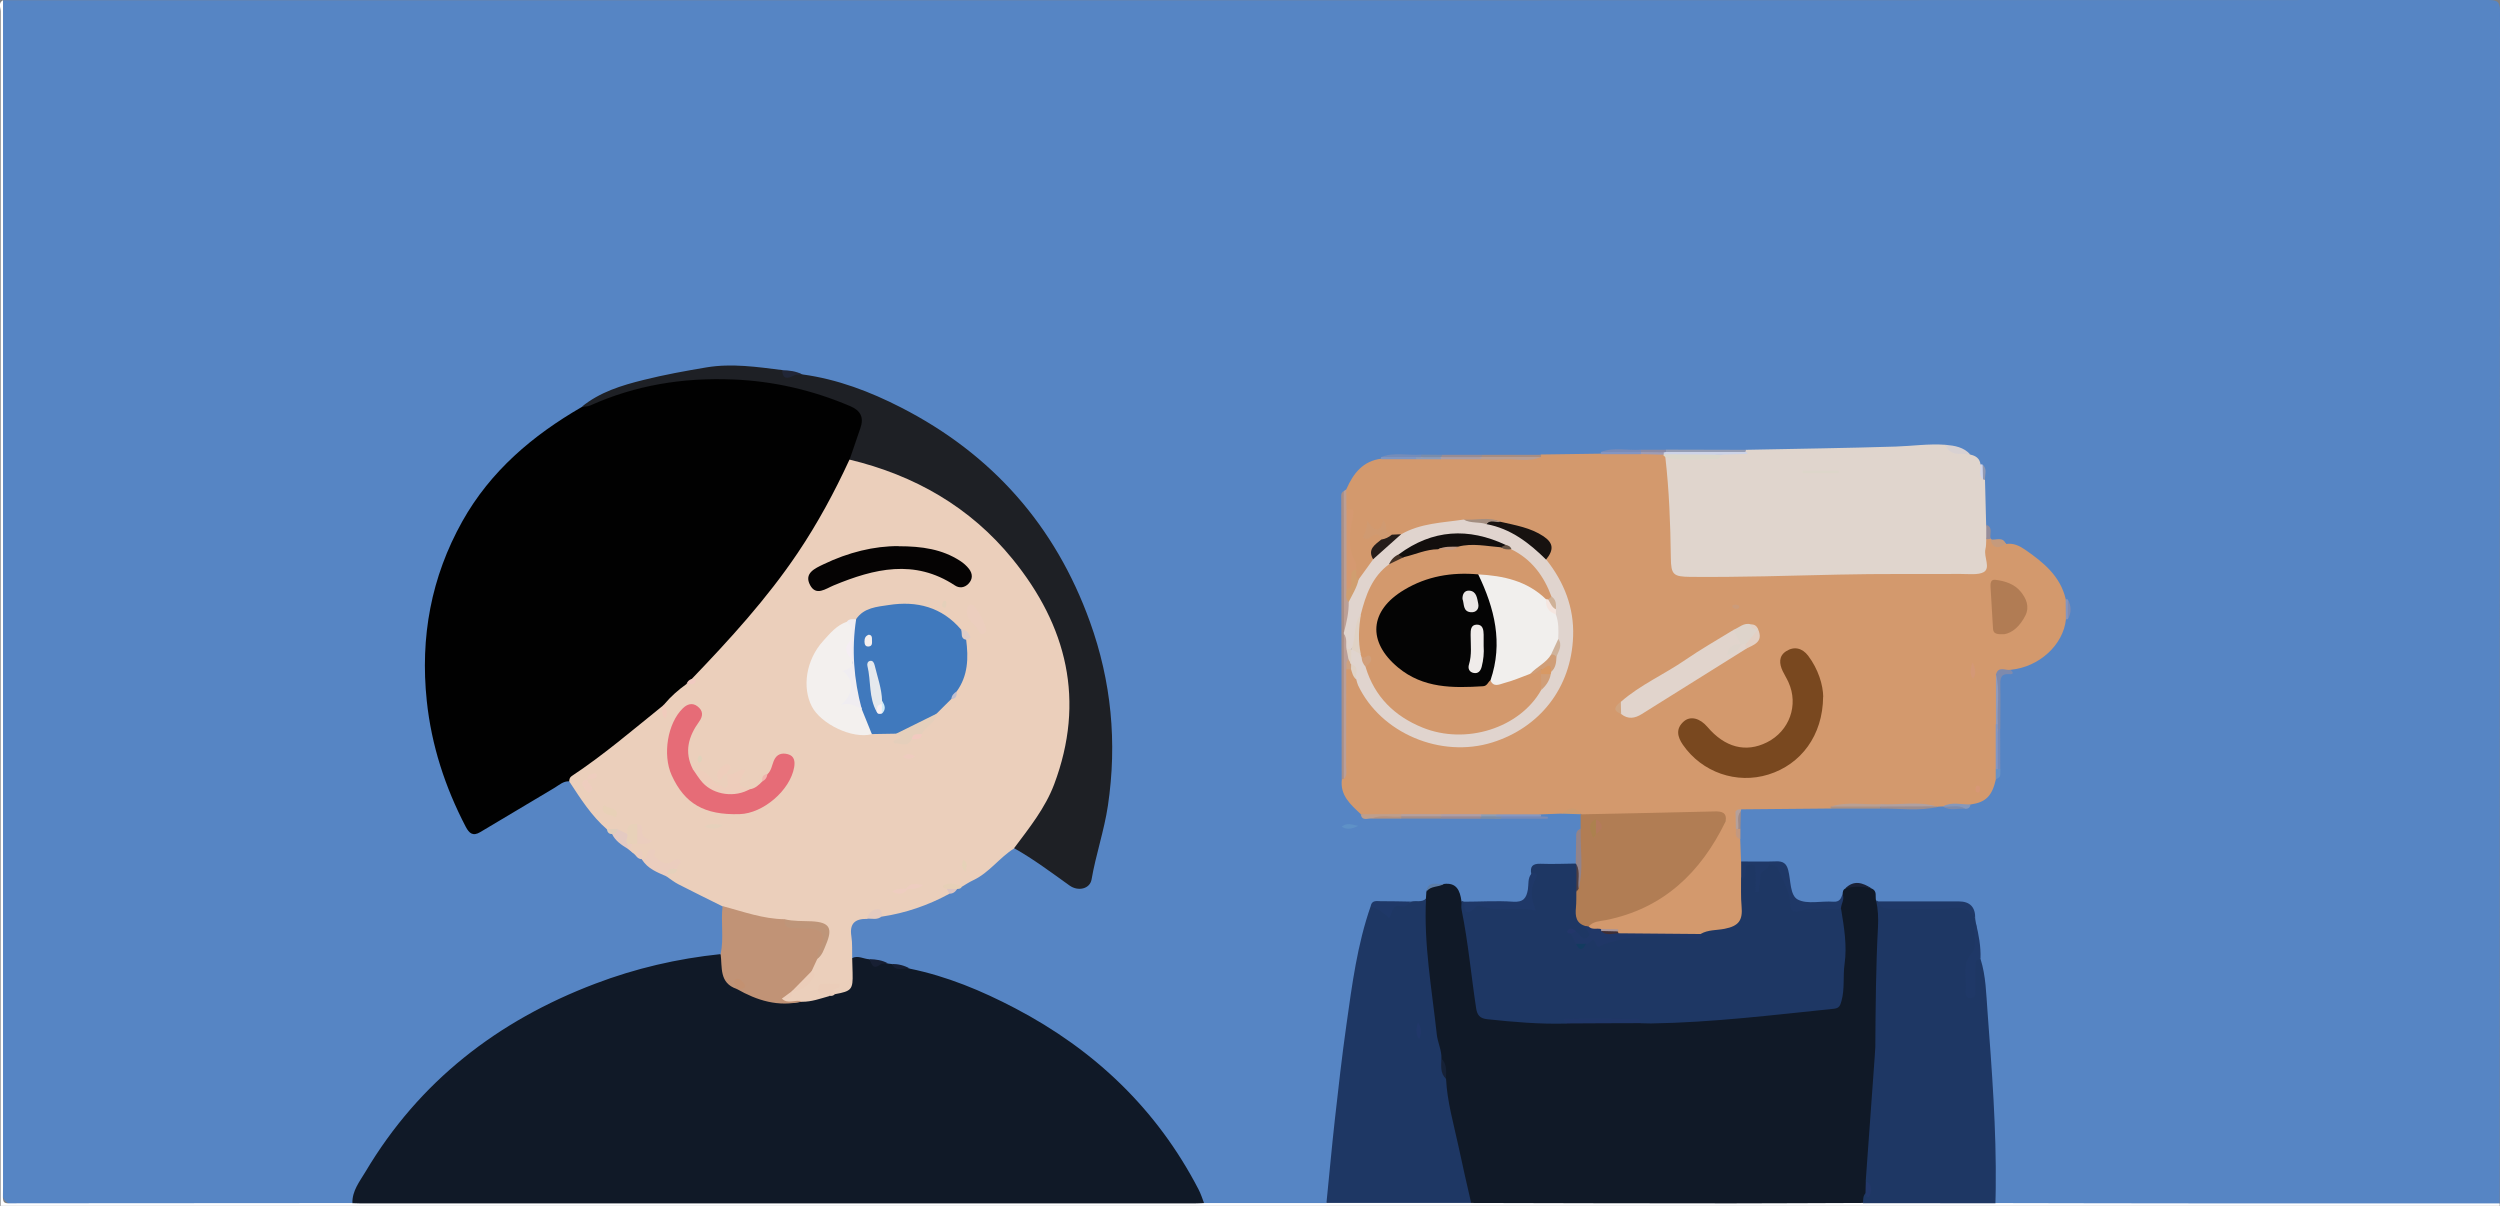 <svg width="595" height="287" viewBox="0 0 595 287" fill="none" xmlns="http://www.w3.org/2000/svg">
<rect x="0" y="0" width="595" height="287" fill="#808080" stroke="none"/>
<g clip-path="url(#clip0_5118_43108)">
<path d="M0.744 0.05C197.838 0.05 394.956 0.074 592.05 0C594.355 0 595 0.298 595 2.828C594.926 97.354 594.926 191.879 594.926 286.405C594.207 286.876 593.389 286.677 592.62 286.677C553.846 286.677 515.047 286.677 476.273 286.677C475.876 286.677 475.479 286.677 475.083 286.628C473.521 285.387 473.868 283.576 473.868 281.964C474.017 264.299 472.38 246.734 470.918 229.144C470.918 228.945 470.794 228.771 470.719 228.598C470.273 225.72 470.149 222.792 469.455 219.939C469.306 219.443 469.232 218.922 469.257 218.401C469.505 216.118 468.587 215.275 466.207 215.324C459.985 215.448 453.737 215.523 447.514 215.3C447.192 215.25 446.895 215.151 446.622 215.002C445.556 214.332 445.581 212.943 444.738 212.124C443.102 210.759 441.44 210.635 439.755 212.05C439.432 212.571 439.184 213.116 438.862 213.613C438.292 214.828 437.251 215.225 435.986 215.374C427.954 216.267 427.16 215.92 424.904 208.353C424.26 206.194 423.219 205.822 421.334 205.847C418.905 205.847 416.401 206.443 414.095 205.177C413.004 203.54 413.277 201.729 413.376 199.942C413.426 199.049 413.401 198.156 413.426 197.263C413.5 195.824 413.252 194.335 413.773 192.921C413.946 192.574 414.194 192.301 414.542 192.102C416.302 191.259 418.186 191.507 420.045 191.507C425.227 191.557 430.408 191.309 435.59 191.631C439.482 191.73 443.399 191.631 447.291 191.681C451.655 191.631 456.018 191.83 460.381 191.581C460.852 191.408 461.323 191.358 461.819 191.358C462.117 191.358 462.414 191.408 462.712 191.457C464.224 191.904 465.761 191.681 467.298 191.681C468.017 191.681 468.488 191.16 469.083 190.862C471.934 189.994 473.62 188.009 474.513 185.255C475.207 184.387 475.256 183.369 475.207 182.327C475.207 179.449 475.207 176.571 475.207 173.694C475.207 170.568 475.331 167.441 475.182 164.34C475.058 161.81 475.653 159.924 478.256 159.105C478.826 158.684 479.496 158.535 480.165 158.361C485.768 156.823 489.264 153.151 490.949 147.668C491.049 147.42 491.197 147.172 491.321 146.949C492.115 145.683 492.115 144.418 491.346 143.128C491.197 142.905 491.049 142.656 490.949 142.433C488.123 136.404 484.008 131.79 477.314 130.003C476.298 129.16 474.934 129.309 473.818 128.763C473.57 128.589 473.372 128.366 473.223 128.118C472.876 126.803 472.554 125.463 471.835 124.272C471.24 121.146 471.587 117.996 471.538 114.845C471.637 113.703 471.81 112.562 471.364 111.446C471.19 111.247 471.042 111.024 470.893 110.801C470.298 109.734 469.405 109.014 468.315 108.493C466.356 107.327 464.323 106.484 461.968 106.806C449.324 107.154 436.705 108.394 424.037 108.072C421.161 107.997 418.31 108.072 415.434 107.873C409.187 107.873 402.939 107.873 396.691 107.873C394.708 107.873 392.7 107.873 390.717 107.873C387.643 108.121 384.519 107.253 381.519 108.469C381.197 108.667 380.874 108.791 380.527 108.89C375.916 109.486 371.305 109.262 366.694 109.089C362.008 109.014 357.298 109.089 352.612 109.089C349.488 109.089 346.34 109.089 343.216 109.089C341.629 109.089 340.043 109.089 338.456 109.089C335.53 109.213 332.605 108.791 329.704 109.362C329.457 109.535 329.209 109.684 328.936 109.808C324.969 110.875 322.515 113.654 320.705 117.152C320.507 117.425 320.358 117.698 320.259 118.02C320.011 119.31 320.11 120.601 320.11 121.866C320.11 142.731 320.11 163.571 320.11 184.436C319.664 188.232 322.069 190.688 324.25 193.244C324.994 194.162 326.035 194.112 327.076 194.087C329.283 194.087 331.489 194.087 333.671 194.087C336.77 194.087 339.869 194.087 342.968 194.087C346.067 194.087 349.166 194.087 352.265 194.087C353.802 194.087 355.314 194.087 356.851 194.087C360.099 194.311 363.371 193.665 366.594 194.509C366.966 194.608 367.14 194.608 366.768 194.509C366.619 194.459 366.57 194.186 366.594 193.963C366.694 193.69 366.867 193.492 367.115 193.318C368.503 192.698 369.941 192.847 371.379 192.822C372.867 193.07 374.429 192.698 375.916 193.244C376.238 193.393 376.486 193.641 376.685 193.938C377.255 195.129 377.156 196.32 376.685 197.486C375.792 198.677 375.99 200.091 375.916 201.456C375.867 202.895 376.214 204.433 375.197 205.723C372.941 207.212 370.388 206.368 367.958 206.616C366.694 206.74 365.256 206.542 365.107 208.427C363.347 215.87 365.107 215.473 355.835 215.448C353.579 215.448 351.298 215.498 349.042 215.424C348.72 215.374 348.422 215.275 348.125 215.151C346.464 214.059 346.414 211.107 343.662 211.28C342.348 211.33 340.712 210.635 340.266 212.744C340.117 213.34 339.919 213.91 339.522 214.382C338.481 215.424 337.142 215.498 335.803 215.473C333.522 215.324 331.242 215.498 328.985 215.548C328.167 215.548 327.399 215.548 326.977 216.441C324.027 225.422 322.54 234.726 321.449 244.054C319.961 256.831 318.102 269.559 316.887 282.361C316.738 283.849 316.937 285.611 315.424 286.702C306.152 286.802 296.88 286.702 287.633 286.752C285.823 286.876 285.377 285.387 284.807 284.197C280.047 274.397 273.551 265.837 265.767 258.32C251.809 244.823 235.124 236.189 216.456 231.228C215.068 230.831 213.704 230.384 212.266 230.26C211.82 230.235 211.399 230.136 210.977 230.037C209.564 229.665 208.2 229.094 206.688 229.144C205.151 228.846 203.391 229.342 202.226 227.779C201.532 225.968 201.73 224.082 201.804 222.246C201.928 219.17 202.573 218.525 205.82 217.88C207.11 217.979 208.399 217.805 209.663 217.508C215.043 216.267 220.348 214.853 225.232 212.198C226.05 212.025 226.819 211.752 227.488 211.231C227.959 210.933 228.43 210.66 228.877 210.362C232.224 208.353 235.496 206.244 238.174 203.341C239.116 202.349 240.157 201.431 241.694 201.505C245.76 202.994 248.933 205.897 252.503 208.179C253.42 208.775 254.214 209.544 255.181 210.04C257.164 211.057 258.28 210.561 258.924 208.378C261.998 197.982 264.056 187.463 263.709 176.522C263.213 161.09 259.37 146.601 251.586 133.254C244.223 120.65 234.48 110.23 222.109 102.415C212.489 96.337 202.127 91.97 190.896 89.861C189.235 89.464 187.599 89.018 185.888 88.943C182.913 88.968 179.988 88.497 177.037 88.323C165.46 87.603 154.65 90.606 143.99 94.6C142.23 95.27 140.668 96.312 139.106 97.354C127.256 104.648 116.719 113.257 110.075 125.885C103.53 138.315 101.15 151.489 102.34 165.457C103.158 175.033 105.786 184.089 109.753 192.772C110.001 193.318 110.224 193.864 110.472 194.385C112.133 197.61 112.802 197.883 115.951 196.122C121.033 193.269 126.115 190.391 130.974 187.165C132.288 186.297 133.553 185.255 135.313 185.627C137.718 187.041 138.61 189.721 140.346 191.705C141.833 193.417 143.197 195.228 144.759 196.891C145.18 197.412 145.602 197.933 146.073 198.404C147.039 199.545 148.205 200.488 149.37 201.456C149.767 201.778 150.163 202.076 150.585 202.349C150.882 202.547 151.18 202.795 151.477 203.019C151.948 203.441 152.469 203.788 152.965 204.135C153.188 204.284 153.361 204.458 153.56 204.656C155.245 206.194 157.328 207.137 159.287 208.278C162.559 210.288 165.98 212 169.525 213.464C170.889 214.034 172.228 214.704 172.649 216.342C172.798 219.939 173.542 223.536 172.104 227.035C169.699 228.598 166.848 228.573 164.17 229.069C131.569 235.048 105.315 250.678 87.688 279.408C86.597 281.17 85.655 283.03 84.912 284.966C84.564 285.908 84.217 286.876 82.903 286.752C56.55 286.752 30.221 286.752 3.868 286.752C1.603 286.752 0.471 285.635 0.471 283.403C0.471 189.944 0.471 96.485 0.471 3.027C0.471 2.059 0.223 1.042 0.744 0.124V0.05Z" fill="#5685C4"/>
<path d="M474.884 286.33C491.296 286.355 507.683 286.405 524.096 286.405C547.697 286.405 571.324 286.405 594.925 286.405C594.801 286.578 595.223 287.025 594.628 287C593.835 286.975 593.041 287 592.248 287H0.148C0.148 192.251 0.148 97.502 0.173 2.729C0.173 1.861 -0.521 0.719 0.719 0.05C0.719 94.153 0.719 188.257 0.719 282.385C0.719 286.975 0.124 286.38 4.586 286.38C31.014 286.38 57.442 286.355 83.87 286.33C85.581 284.941 87.638 285.313 89.572 285.313C118.578 285.313 147.584 285.313 176.591 285.313C211.349 285.313 246.082 285.313 280.84 285.313C282.798 285.313 284.831 284.99 286.567 286.33C296.26 286.33 305.954 286.33 315.647 286.33C316.515 285.536 317.581 285.362 318.672 285.362C329.134 285.362 339.621 285.139 350.083 285.462C351.174 285.338 352.24 285.288 353.331 285.288C382.138 285.288 410.922 285.288 439.729 285.288C440.919 285.288 442.11 285.288 443.275 285.487C452.274 285.139 461.298 285.363 470.298 285.313C471.859 285.313 473.496 285.139 474.834 286.305L474.884 286.33Z" fill="white"/>
<path d="M286.592 286.33C285.898 286.355 285.204 286.405 284.509 286.405C218.216 286.405 151.924 286.405 85.655 286.405C85.06 286.405 84.465 286.38 83.87 286.355C83.796 283.403 85.606 281.194 86.994 278.862C99.787 257.352 118.43 242.938 141.635 234.13C151.279 230.458 161.22 228.151 171.459 227.084C172.327 227.977 172.501 229.143 172.575 230.285C172.724 232.294 173.641 233.758 175.451 234.626C175.724 234.75 175.971 234.899 176.219 235.048C180.88 237.107 185.591 238.844 190.846 237.653C192.929 237.207 194.962 236.636 197.044 236.264C197.664 236.239 198.21 235.966 198.78 235.792C201.16 235.495 201.928 234.031 201.879 231.798C201.854 230.508 201.606 229.069 202.796 228.027C204.234 227.308 205.548 228.25 206.911 228.3C208.176 229.491 209.862 228.871 211.3 229.317L212.242 229.441C213.481 230.508 215.117 230.037 216.506 230.533C225.381 232.344 233.637 235.792 241.595 239.961C260.536 249.884 275.361 264.001 285.253 283.08C285.798 284.122 286.146 285.238 286.567 286.33H286.592Z" fill="#101927"/>
<path d="M477.413 129.483C479.198 129.16 480.735 129.954 482.049 130.872C486.338 133.849 490.379 137.124 491.643 142.607C492.412 144.195 492.362 145.807 491.693 147.42C491.048 153.523 485.297 158.758 478.578 159.403C477.71 160.296 475.553 159.205 475.553 161.388C475.529 165.06 475.553 168.707 475.553 172.379C475.553 175.852 475.553 179.301 475.553 182.774C475.529 183.692 475.653 184.61 475.033 185.404C474.14 189.423 472.653 190.936 469.058 191.457C466.926 192.4 464.67 191.73 462.488 191.929L461.323 191.978C461.001 192.127 460.654 192.152 460.307 192.028C456.117 191.805 451.952 191.979 447.762 191.929C444.043 191.979 440.325 191.83 436.606 192.003C436.283 192.103 435.986 192.227 435.713 192.425C428.623 192.5 421.532 192.549 414.467 192.624C413.921 192.872 413.673 193.442 413.227 193.79C412.186 194.36 411.814 196.593 409.955 195.105C408.616 193.938 406.98 194.236 405.418 194.162C398.179 193.814 390.989 195.179 383.775 194.708C381.271 194.534 378.618 195.303 376.263 193.79C374.751 192.524 373.164 193.219 371.577 193.641L366.817 193.814C363.346 194.881 359.801 194.038 356.306 194.311C355.016 194.311 353.727 194.311 352.438 194.311C349.29 194.311 346.166 194.311 343.017 194.311C339.844 194.311 336.671 194.311 333.472 194.311C330.274 194.063 327.027 194.856 323.903 193.79C321.473 191.507 318.87 189.324 319.366 185.454C319.564 185.156 319.713 184.833 319.787 184.486C320.035 176.224 319.614 167.938 320.011 159.676C320.234 159.13 320.68 158.907 321.25 158.932C322.539 159.279 322.812 160.52 323.432 161.438C327.845 170.89 335.307 176.075 345.645 176.795C355.884 177.514 364.115 173.421 369.52 164.737C375.122 155.756 374.899 146.403 369.668 137.174C368.949 135.908 367.858 134.817 367.71 133.229C368.553 129.458 368.007 128.49 364.363 126.952C361.908 125.91 359.231 125.637 356.727 124.694C354.05 124.148 351.322 124.471 348.645 124.471C343.612 125.24 338.456 125.513 333.745 127.746C332.977 127.944 332.208 127.944 331.44 127.895C329.754 126.977 328.117 125.836 325.663 126.332C327.002 127.002 329.109 125.86 329.233 128.093C328.762 129.855 326.605 131.021 327.349 133.254C326.283 135.164 325.787 137.595 323.06 137.992C322.093 137.422 322.068 136.454 321.969 135.511C320.457 131.839 320.729 127.994 320.853 124.173C320.903 122.958 320.853 121.841 320.011 120.874C319.911 119.36 319.49 117.797 320.457 116.383C322.093 112.662 324.374 109.709 328.762 109.163C331.464 108.146 334.266 108.89 336.993 108.667C339.001 108.667 341.034 108.667 343.042 108.667C346.141 108.667 349.215 108.667 352.314 108.667C356.826 108.618 361.363 108.766 365.875 108.593C366.222 108.493 366.52 108.369 366.817 108.171L381.023 107.972C384.072 106.955 387.221 107.724 390.32 107.476C392.154 107.551 393.989 107.278 395.823 107.675C396.344 107.923 396.741 108.295 397.013 108.791C397.683 110.453 398.104 112.215 398.055 113.976C397.856 119.807 398.848 125.587 398.749 131.443C398.674 135.66 399.195 136.156 403.608 136.107C413.078 136.032 422.549 136.132 432.044 135.66C442.581 135.139 453.191 135.536 463.753 135.536C465.538 135.536 467.298 135.437 469.083 135.238C470.917 135.04 471.686 134.196 471.587 132.336C471.512 130.971 471.438 129.557 472.306 128.317C472.777 127.87 473.273 127.845 473.843 128.118L473.793 128.217C474.76 129.483 476.347 128.689 477.487 129.334L477.413 129.483Z" fill="#D3996D"/>
<path d="M135.461 185.95C134.073 185.9 133.131 186.793 132.04 187.463C126.14 191.011 120.215 194.484 114.314 198.032C112.554 199.099 111.661 198.33 110.843 196.767C105.935 187.339 102.687 177.415 101.571 166.797C99.984 151.638 102.588 137.372 110.05 124.049C116.744 112.116 126.76 103.631 138.436 96.882C145.006 93.583 151.873 91.176 159.162 90.159C169.203 88.77 179.243 88.918 189.135 91.4C193.647 92.516 198.16 93.583 202.374 95.692C205.622 97.304 206.49 99.19 205.473 102.688C204.853 104.871 204.159 107.03 203.118 109.064C196.027 125.315 186.16 139.704 174.087 152.655C171.186 155.756 168.459 159.006 165.385 161.909C164.889 162.405 164.369 162.877 163.897 163.348C162.112 164.787 160.278 166.201 158.741 167.938C158.468 168.236 158.171 168.533 157.848 168.806C151.204 174.463 144.411 179.971 137.246 184.957C136.676 185.354 136.205 185.85 135.486 185.975L135.461 185.95Z" fill="#010101"/>
<path d="M135.462 185.949C135.511 185.453 135.586 185.032 136.057 184.709C143.643 179.697 150.51 173.793 157.576 168.111C157.774 168.21 157.874 168.335 157.874 168.533C158.295 168.31 158.022 167.888 158.121 167.59C159.659 165.754 161.444 164.191 163.377 162.802C163.898 162.529 164.642 162.504 164.592 161.636C173.691 152.159 182.516 142.507 189.88 131.566C194.615 124.52 198.606 117.127 202.152 109.436C203.143 108.592 204.259 109.014 205.25 109.337C226.894 116.035 243.653 128.49 251.884 150.248C258.379 167.441 255.9 183.692 244.967 198.553C243.975 199.917 242.859 201.158 241.322 201.952C237.851 204.135 235.447 207.683 231.678 209.469C230.711 209.916 229.819 210.511 228.902 211.057C227.96 211.38 226.844 210.809 226.051 211.677C226.051 212.049 226.125 212.422 225.902 212.744C220.869 215.473 215.539 217.309 209.887 218.153C208.523 217.21 207.407 217.88 206.317 218.698C203.515 218.649 202.152 219.79 202.623 222.792C202.895 224.529 202.771 226.315 202.821 228.077C202.846 229.243 202.895 230.409 202.92 231.575C203.019 235.495 202.697 235.892 198.73 236.611L196.127 235.098C196.028 236.115 197.739 235.916 197.416 237.058C195.259 237.653 193.152 238.447 190.896 238.422C189.086 238.571 187.227 239.167 185.491 238.05C185.913 236.834 187.475 237.132 188.02 236.09C188.219 235.892 188.417 235.743 188.665 235.594C190.375 234.353 193.152 234.031 192.78 230.93C192.805 229.714 193.499 228.771 194.094 227.779C194.987 226.588 195.656 225.298 196.102 223.859C196.92 221.229 196.474 220.435 193.673 220.261C191.218 220.113 188.764 220.212 186.334 219.641C181.277 219.319 176.269 218.798 171.98 215.721C168.46 213.96 164.914 212.248 161.419 210.437C160.502 209.965 159.659 209.296 158.791 208.7C158.642 208.576 158.593 208.427 158.593 208.278C158.593 208.105 158.593 208.03 158.642 208.03C159.088 207.311 160.204 207.36 160.427 206.418C158.518 205.946 156.411 206.145 154.998 204.234C154.403 203.44 153.733 205.574 152.816 204.557C152.469 203.813 151.775 203.54 151.056 203.341L150.461 202.895C149.816 202.15 149.395 201.381 150.436 200.612C150.808 200.389 151.205 200.24 151.651 200.19C151.924 199.868 153.039 200.662 152.593 199.669C152.246 198.851 152.395 197.709 151.378 197.213C150.213 197.114 150.039 198.305 149.345 198.776C148.279 199.223 147.461 198.404 146.519 198.181C145.825 197.957 145.081 197.908 144.486 197.412C140.767 194.186 138.164 190.068 135.511 186.024L135.462 185.949Z" fill="#EBCFBB"/>
<path d="M443.374 286.305C432.888 286.33 422.401 286.405 411.889 286.405C391.287 286.405 370.71 286.355 350.108 286.305C348.274 284.395 348.174 281.84 347.604 279.458C346.067 273.032 344.728 266.582 343.439 260.106C343.216 259.039 343.216 257.948 343.241 256.856C343.638 254.971 343.018 253.259 342.249 251.572C339.968 240.432 338.307 229.243 338.407 217.83C338.407 216.416 338.63 215.076 339.373 213.861L339.473 212.223C340.142 210.015 342.249 211.057 343.588 210.387C346.687 209.966 347.48 211.975 347.827 214.456C349.092 217.036 349.761 219.741 349.984 222.643C350.406 228.35 351.472 233.957 352.488 239.588C352.91 241.945 355.067 241.796 356.752 241.945C362.157 242.417 367.562 242.789 373.016 242.764C378.767 242.764 384.519 242.764 390.271 242.764C398.378 242.764 406.484 242.193 414.517 241.325C421.087 240.606 427.706 240.382 434.226 239.291C436.929 238.819 437.424 237.306 437.672 235.023C438.317 228.895 437.945 222.817 437.499 216.714C437.4 215.3 438.614 214.233 438.54 212.819C438.59 212.322 438.59 211.777 439.135 211.504C441.242 210.139 443.35 210.536 445.457 211.479C446.845 212.05 446.25 213.34 446.498 214.332C447.812 215.746 448.134 217.483 448.011 219.294C447.118 232.518 447.787 245.766 446.548 258.99C445.878 266.16 445.63 273.379 445.035 280.574C444.837 281.616 444.887 282.658 444.713 283.7C444.416 284.643 444.168 285.635 443.374 286.33V286.305Z" fill="#101927"/>
<path d="M438.168 216.267C438.887 220.634 439.631 225.025 439.011 229.417C438.589 232.369 439.085 235.346 438.267 238.249C437.97 239.316 437.747 239.961 436.457 240.085C421.979 241.573 407.501 243.36 392.923 243.583C392.13 243.583 391.337 243.558 390.543 243.533C389.105 242.615 387.494 243.062 385.982 243.037C382.486 242.963 378.966 242.987 375.445 243.037C374.528 243.037 373.462 242.665 372.718 243.608C366.421 243.781 360.173 243.236 353.901 242.566C352.141 242.367 351.571 241.524 351.323 239.986C350.133 232.17 349.439 224.256 347.852 216.491C347.728 215.821 347.852 215.126 347.852 214.431C348.026 214.431 348.199 214.481 348.348 214.58C348.794 214.952 349.141 215.672 349.761 215.548C354.422 214.605 359.058 216.094 363.942 215.424C363.743 213.017 364.438 210.536 364.438 207.981C364.115 206.244 364.735 205.525 366.594 205.574C369.396 205.674 372.222 205.574 375.024 205.525C375.148 205.649 375.296 205.748 375.42 205.872C376.362 207.807 375.743 209.891 375.966 211.876C376.288 214.63 375.073 217.756 377.85 219.939C378.023 220.287 377.85 219.815 377.999 220.187C378.395 221.229 379.461 222.271 378.271 223.363C376.957 224.579 375.966 223.462 374.999 222.718C374.875 222.718 374.85 222.445 374.677 222.619C375.148 223.09 375.495 223.636 375.817 224.206C376.586 225.224 377.131 224.082 377.776 223.983C378.123 223.785 378.371 223.313 378.742 223.313C386.428 223.437 393.989 220.758 401.749 222.519C402.691 222.743 403.956 223.09 404.724 221.899C405.988 220.559 407.749 220.609 409.335 220.262C413.128 219.443 413.723 218.674 413.476 214.952C413.352 213.092 413.178 211.231 413.748 209.42C414.219 208.551 414.641 207.683 414.789 206.691C415.013 205.45 415.955 205.252 417.046 205.351C418.211 205.45 418.508 206.269 418.459 207.212C418.409 208.279 418.508 209.345 418.285 210.387C418.583 209.172 418.211 207.882 419.202 206.74C420.814 204.855 422.574 204.88 423.938 206.939C425.376 209.097 426.119 211.529 426.64 214.034C427.012 215.821 427.681 216.044 429.491 215.771C432.342 215.349 435.342 214.779 438.143 216.267H438.168Z" fill="#1E3764"/>
<path d="M472.728 128.341C472.678 129.135 472.728 129.929 472.53 130.698C472.108 132.584 473.819 135.164 472.133 136.156C470.893 136.876 468.563 136.603 466.728 136.603C457.035 136.652 447.316 136.528 437.623 136.752C425.847 137.025 414.096 137.397 402.32 137.297C398.229 137.248 397.708 136.801 397.659 132.708C397.56 124.719 397.262 116.73 396.345 108.766C399.32 108.121 402.32 108.667 405.319 108.493C406.559 108.419 407.873 108.692 408.988 107.923C410.997 107.129 413.104 107.873 415.137 107.451C415.211 107.253 415.36 107.129 415.533 107.054C427.409 106.806 439.284 106.657 451.159 106.285C455.101 106.161 459.043 105.566 463.01 105.863C464.695 107.377 467.075 107.129 468.935 108.196C470.224 108.468 471.166 109.089 471.364 110.503C472.182 111.396 471.736 112.537 472.034 113.53C472.158 113.753 472.282 114.001 472.43 114.224C472.53 117.797 472.604 121.345 472.703 124.917C473.273 126.059 473.248 127.2 472.703 128.366L472.728 128.341Z" fill="#E0D5CD"/>
<path d="M444.044 281.07C444.763 271.246 445.457 261.421 446.176 251.596C446.226 250.802 446.3 250.009 446.325 249.239C446.399 239.663 446.449 230.086 446.969 220.51C447.069 218.426 446.969 216.366 446.523 214.332C446.721 214.332 446.87 214.431 447.019 214.555C447.763 215.027 448.531 215.448 449.473 215.448C454.779 215.424 460.084 215.597 465.39 215.374C468.811 215.225 469.034 215.275 470.1 218.699L470.274 219.716C470.67 221.651 469.976 223.611 470.546 225.546C470.72 226.092 470.497 226.787 470.125 227.233C468.092 229.739 468.761 232.642 468.96 235.47C469.406 233.733 469.108 231.922 469.381 230.186C469.555 229.143 469.431 227.556 471.364 228.226C472.654 232.27 472.703 236.537 473.025 240.68C474.067 254.698 475.158 268.74 474.984 282.832C474.984 284.023 474.934 285.189 474.91 286.38C464.398 286.38 453.911 286.38 443.399 286.355C443.449 285.536 443.35 284.668 443.994 283.998C445.16 283.055 444.589 282.088 444.069 281.12L444.044 281.07Z" fill="#1E3764"/>
<path d="M241.347 201.878C244.942 197.064 248.735 192.375 250.892 186.669C258.354 166.796 253.966 148.983 240.951 133.006C230.885 120.65 217.646 113.108 202.201 109.387C203.069 106.881 203.912 104.35 204.78 101.869C205.672 99.339 204.78 97.701 202.4 96.684C193.45 92.863 184.178 90.705 174.41 90.308C162.584 89.836 151.279 91.648 140.47 96.51C139.875 96.783 139.131 96.734 138.462 96.808C142.751 93.31 147.932 91.722 153.139 90.432C158.097 89.191 163.154 88.273 168.187 87.43C174.187 86.438 180.186 87.331 186.161 88.075C187.574 89.415 189.458 88.522 191.02 89.117C199.325 90.258 207.036 93.186 214.448 96.982C236.116 108.072 251.165 125.116 259.396 147.966C264.503 162.107 265.916 176.72 263.685 191.73C262.792 197.71 260.809 203.391 259.792 209.321C259.396 211.553 256.619 212.223 254.561 210.759C250.248 207.683 246.008 204.483 241.372 201.878H241.347Z" fill="#1E2025"/>
<path d="M339.398 213.861C338.828 224.752 340.786 235.42 341.952 246.163C342.15 248.098 343.142 249.934 343.067 251.944C343.761 253.482 343.414 255.243 344.158 256.757C344.431 262.265 345.993 267.549 347.133 272.883C348.075 277.374 349.116 281.84 350.133 286.305C338.654 286.305 327.176 286.305 315.697 286.305C316.367 279.656 316.962 273.007 317.705 266.358C318.548 258.841 319.391 251.323 320.457 243.831C321.796 234.329 323.036 224.777 326.234 215.647C326.705 215.374 327.225 215.324 327.647 215.572C329.184 216.466 330.473 216.962 331.961 215.25C332.853 214.208 334.663 215.523 335.853 214.58C337.018 214.258 338.382 214.878 339.398 213.861V213.861Z" fill="#1E3764"/>
<path d="M377.477 220.435C375.073 219.815 374.874 218.053 375.073 215.994C375.197 214.754 375.147 213.464 375.172 212.223C375.345 211.752 375.544 211.256 375.618 210.759C375.717 207.311 375.618 203.862 375.668 200.414C375.668 199.347 375.469 198.23 376.188 197.263V193.814C386.824 193.591 397.46 193.393 408.095 193.12C409.88 193.07 411.045 193.417 410.698 195.526C411.021 196.692 410.401 197.61 409.905 198.578C404.005 210.164 394.683 217.26 381.965 219.889C380.7 220.137 379.51 220.534 378.271 220.832C377.949 220.807 377.701 220.683 377.477 220.435V220.435Z" fill="#B17D54"/>
<path d="M378.098 220.51C379.164 219.244 380.726 219.269 382.139 218.996C395.849 216.267 404.774 207.683 410.699 195.501C411.716 194.931 411.567 193.219 413.054 193.12C414.12 194.162 413.501 195.501 413.674 196.692C413.748 197.709 413.451 198.776 414.17 199.669C414.244 201.456 414.294 203.217 414.368 205.004C415.087 206.393 415.062 207.782 414.368 209.147C414.393 211.33 414.294 213.513 414.492 215.647C414.814 219.071 413.823 220.386 410.451 221.055C408.567 221.428 406.534 221.254 404.774 222.271C404.005 222.891 403.088 222.867 402.22 222.767C396.89 222.147 391.56 222.668 386.23 222.767C385.907 222.767 385.61 222.668 385.337 222.494C383.949 221.229 382.238 222.122 380.701 221.874C379.635 221.775 378.371 222.023 378.073 220.485L378.098 220.51Z" fill="#D3996D"/>
<path d="M171.955 215.647C176.814 216.937 181.599 218.723 186.731 218.773C188.094 220.584 190.127 220.038 191.912 220.113C196.424 220.336 197.54 222.098 195.482 226.117C195.11 226.811 194.937 227.605 194.491 228.275L193.177 231.103C192.433 233.485 190.474 234.701 188.491 235.867C188.094 237.008 187.078 237.281 186.086 237.653C187.499 239.142 189.334 237.753 190.871 238.348C185.243 239.713 180.186 238.125 175.352 235.371C175.575 235.098 175.897 234.875 176.021 234.527C175.674 234.701 175.748 235.222 175.352 235.371C171.112 233.957 171.93 230.21 171.509 227.059C172.327 223.288 171.509 219.443 171.98 215.647H171.955Z" fill="#C19376"/>
<path d="M414.393 209.171C414.393 207.782 414.393 206.393 414.393 205.028C417.145 205.028 419.922 205.103 422.673 205.003C424.31 204.929 425.177 205.45 425.599 207.112C426.243 209.544 425.971 213.116 427.904 214.109C430.185 215.275 433.483 214.382 436.334 214.605C437.821 214.704 438.168 213.861 438.515 212.819C439.11 214.059 438.143 215.126 438.143 216.292C434.871 216.714 431.499 215.572 428.227 216.887C428.028 216.962 426.095 217.607 426.07 215.126C426.07 212.273 424.26 209.395 423.045 206.591C422.797 205.996 421.062 205.624 421.062 205.723C420.988 207.137 419.029 206.988 419.004 208.427C419.004 209.717 418.732 211.007 418.558 212.298H417.814C417.814 210.834 417.864 209.42 417.814 208.005C417.789 207.087 418.186 205.797 416.649 205.748C415.31 205.673 415.484 206.815 415.459 207.683C415.434 208.452 415.236 209.047 414.368 209.196L414.393 209.171Z" fill="#1F3867"/>
<path d="M470.075 218.649C468.935 216.391 467.422 215.821 464.671 216.118C459.613 216.689 454.481 216.242 449.374 216.317C448.011 216.317 447.465 215.573 446.994 214.531C453.39 214.531 459.762 214.531 466.158 214.531C468.869 214.531 470.183 215.912 470.1 218.674L470.075 218.649Z" fill="#1F3867"/>
<path d="M319.838 185.379C319.664 185.404 319.49 185.429 319.317 185.478C319.292 163.224 319.243 140.994 319.218 118.74C319.218 118.095 319.044 117.326 319.788 116.879C320.73 122.015 320.705 127.175 320.68 132.36C320.68 138.265 320.606 144.17 320.73 150.05C320.804 150.447 320.804 150.819 320.73 151.216C320.011 161.71 320.036 172.23 320.085 182.749C320.085 183.618 320.284 184.536 319.838 185.354V185.379Z" fill="#A88E87"/>
<path d="M364.437 207.981C365.553 207.509 366.123 208.08 365.578 208.998C364.09 211.479 364.338 213.886 365.553 216.739C361.041 215.672 356.628 217.21 352.389 215.622C351.819 215.399 351.471 215.622 351.1 215.994C348.744 218.401 348.571 216.466 348.348 214.605C352.265 214.605 356.207 214.332 360.099 214.605C362.578 214.779 363.297 213.737 363.644 211.653C363.842 210.412 363.57 209.072 364.437 207.981Z" fill="#1F3868"/>
<path d="M471.364 228.176C469.926 228.399 470.174 229.541 470.149 230.483C470.149 232.27 470.149 234.056 470.149 235.817C470.149 236.611 470.149 237.505 469.034 237.554C467.918 237.604 467.72 236.76 467.819 235.941C468.191 232.84 466.728 229.565 469.406 226.663C470.273 225.72 470.025 223.512 469.901 221.899C469.852 221.056 469.901 220.386 470.249 219.666C470.943 222.445 471.463 225.273 471.364 228.151V228.176Z" fill="#1F3867"/>
<path d="M158.791 207.981V208.651C156.51 207.633 154.13 206.815 152.767 204.507C153.386 204.358 153.907 204.11 154.006 203.416C154.105 202.647 154.428 202.026 155.32 202.15C156.634 202.349 155.518 203.391 155.692 203.565C156.783 204.656 157.923 206.07 159.758 205.177C160.477 204.83 161.196 204.061 161.816 204.78C162.46 205.5 160.997 205.996 161.171 206.815C160.576 207.609 159.386 207.187 158.791 208.005V207.981Z" fill="#EBCDBE"/>
<path d="M319.887 150.397C319.887 139.233 319.837 128.044 319.812 116.879C320.011 116.755 320.209 116.606 320.408 116.482L320.457 121.246C321.052 121.891 321.027 122.685 321.002 123.479C320.779 128.887 321.399 134.271 321.275 139.679C321.275 140.92 321.25 142.136 321.697 143.326C321.523 145.807 322.416 148.536 319.887 150.397V150.397Z" fill="#BB9F96"/>
<path d="M335.853 214.58C335.034 215.052 334.787 216.193 333.2 215.672C331.564 215.151 331.34 217.16 330.646 218.575C329.357 217.086 327.795 216.367 326.233 215.622C326.506 214.233 327.597 214.456 328.539 214.481C330.969 214.481 333.423 214.531 335.853 214.58V214.58Z" fill="#1F3868"/>
<path d="M376.213 197.238C376.089 202.002 376.908 206.79 375.718 211.528C374.899 209.643 375.817 207.633 375.197 205.723L375.023 205.525C375.048 203.565 375.073 201.605 375.123 199.669C375.147 198.727 374.924 197.635 376.213 197.238Z" fill="#938389"/>
<path d="M475.033 160.52C475.653 158.386 477.339 159.676 478.529 159.403C479.223 160.073 479.322 160.544 478.132 160.445C476.322 160.296 476.05 161.314 476.074 162.827C476.149 166.375 476.074 169.947 476.074 173.495C475.727 173.718 475.479 173.644 475.256 173.297C475.182 172.801 475.207 172.28 475.207 171.783C475.108 168.012 475.43 164.241 475.033 160.495V160.52Z" fill="#7E8AAD"/>
<path d="M415.557 107.054C415.508 107.228 415.458 107.377 415.409 107.55C409.211 108.071 403.038 109.163 396.79 107.972C396.418 107.749 396.294 107.426 396.468 107.005L415.557 107.054V107.054Z" fill="#969EB5"/>
<path d="M146.915 197.288L149.295 198.478C150.089 199.198 149.742 200.116 149.766 200.959C149.692 201.332 149.618 201.704 149.32 201.952C147.857 201.059 146.444 200.116 145.676 198.503C145.874 197.858 146.593 197.759 146.94 197.288H146.915Z" fill="#E4CAC2"/>
<path d="M366.793 108.27C366.793 108.444 366.743 108.593 366.743 108.766C362.207 109.411 357.645 108.915 353.083 109.039C352.662 108.94 352.488 108.667 352.513 108.245H366.793V108.27Z" fill="#A78D82"/>
<path d="M460.729 191.904C460.927 191.904 461.101 191.954 461.274 192.003C456.737 193.145 452.126 192.351 447.564 192.45C447.564 192.028 447.763 191.78 448.159 191.681C452.349 191.755 456.539 191.383 460.729 191.904V191.904Z" fill="#9C8D8F"/>
<path d="M468.959 108.196C466.852 107.724 464.15 108.841 463.034 105.864C465.241 106.062 467.373 106.409 468.959 108.196Z" fill="#D8D1D2"/>
<path d="M447.564 191.954C447.564 192.127 447.564 192.276 447.564 192.45C443.597 192.45 439.631 192.45 435.664 192.45C435.664 192.276 435.714 192.127 435.714 191.954C439.482 191.309 443.3 191.78 447.093 191.681L447.564 191.954Z" fill="#AA9184"/>
<path d="M366.743 194.31L368.38 194.385V194.856H357.223C357.05 194.459 357.174 194.186 357.595 194.037C360.645 194.137 363.719 193.641 366.743 194.286V194.31Z" fill="#788BB7"/>
<path d="M323.854 193.79L333.497 193.74L333.646 194.187C333.448 194.459 333.2 194.608 332.853 194.584C330.696 194.708 328.514 194.335 326.382 194.807C325.415 194.757 324.151 195.452 323.854 193.79V193.79Z" fill="#BF9E8B"/>
<path d="M206.316 218.624C206.738 217.384 207.482 216.416 208.87 216.391C209.936 216.391 209.837 217.334 209.886 218.078C208.82 219.021 207.531 218.599 206.316 218.624Z" fill="#E4CBC0"/>
<path d="M366.744 194.31H357.273C356.951 194.683 356.554 194.583 356.158 194.509C356.009 194.36 355.934 194.211 355.984 194.062C356.034 193.913 356.058 193.814 356.108 193.814C359.678 193.814 363.248 193.814 366.793 193.814C366.793 193.988 366.768 194.137 366.744 194.31V194.31Z" fill="#8698C2"/>
<path d="M390.493 108.096C387.32 108.096 384.147 108.096 380.998 108.096C380.998 107.923 380.998 107.774 381.023 107.6C383.775 106.955 386.551 107.476 389.328 107.303C389.65 107.303 389.973 107.303 390.295 107.352C390.642 107.526 390.716 107.774 390.518 108.121L390.493 108.096Z" fill="#8495C2"/>
<path d="M477.413 129.482C475.776 130.45 474.314 130.822 473.719 128.366C474.958 128.688 476.644 127.547 477.413 129.482Z" fill="#C59A7C"/>
<path d="M475.504 173.52C475.678 173.52 475.876 173.52 476.05 173.52C476.05 176.695 476.05 179.871 476.075 183.047C475.678 183.245 475.405 183.146 475.232 182.724C475.306 179.648 474.835 176.571 475.48 173.52H475.504Z" fill="#768BB9"/>
<path d="M352.513 108.245C352.513 108.419 352.513 108.593 352.513 108.742L352.091 109.014C349.215 109.064 346.364 109.089 343.489 109.014C343.117 108.89 342.968 108.618 343.067 108.245H352.537H352.513Z" fill="#998C92"/>
<path d="M352.464 194.856H342.968C342.919 194.459 343.092 194.211 343.439 194.062C346.29 193.988 349.166 193.988 352.017 194.062C352.389 194.211 352.513 194.459 352.439 194.856H352.464Z" fill="#9A8B94"/>
<path d="M342.993 194.335C342.993 194.509 342.993 194.683 342.993 194.831C339.82 194.831 336.646 194.831 333.473 194.831C333.275 194.707 333.225 194.608 333.275 194.509C333.349 194.41 333.399 194.36 333.473 194.36C336.473 193.74 339.497 194.186 342.522 194.087L342.993 194.36V194.335Z" fill="#A28E8B"/>
<path d="M390.519 107.575C387.345 107.575 384.172 107.575 381.023 107.575C384.147 106.36 387.37 107.253 390.568 107.029C390.692 107.154 390.742 107.278 390.692 107.402C390.643 107.526 390.593 107.575 390.543 107.575H390.519Z" fill="#7A8BB7"/>
<path d="M328.737 108.766C331.836 107.551 335.084 108.444 338.257 108.196C338.456 108.543 338.356 108.816 338.009 109.014C337.514 109.089 336.993 109.064 336.472 109.064C333.894 108.89 331.291 109.411 328.737 108.766V108.766Z" fill="#758CB8"/>
<path d="M190.995 89.117C190.301 89.191 189.532 89.067 188.962 89.365C187.375 90.184 186.284 90.308 186.136 88.1C187.822 88.149 189.458 88.323 190.995 89.142V89.117Z" fill="#212637"/>
<path d="M225.356 211.553C224.588 211.355 223.844 210.933 225.059 210.487C226.298 210.04 227.686 210.412 228.926 210.983C228.728 211.529 228.257 211.553 227.786 211.578C226.968 212.05 226.149 212.124 225.356 211.529V211.553Z" fill="#E7D0B7"/>
<path d="M328.737 108.766H337.042C337.265 108.89 337.315 109.014 337.241 109.114C337.166 109.213 337.092 109.287 337.018 109.287C334.241 109.287 331.464 109.287 328.688 109.287V108.791L328.737 108.766Z" fill="#7F96C2"/>
<path d="M371.528 193.641C373.115 192.623 374.726 191.408 376.214 193.789C374.652 193.74 373.09 193.69 371.528 193.641Z" fill="#CC9B70"/>
<path d="M462.414 191.929C464.521 190.763 466.777 191.507 468.984 191.457C468.885 192.177 468.463 192.524 467.744 192.499C466.034 191.755 464.149 192.673 462.414 191.978V191.929V191.929Z" fill="#8698BB"/>
<path d="M211.324 229.292C210.754 229.342 209.986 229.193 209.614 229.491C207.804 230.93 207.432 229.54 206.961 228.275C208.498 228.325 209.986 228.523 211.349 229.292H211.324Z" fill="#171F33"/>
<path d="M445.457 211.454C443.349 210.958 441.242 210.834 439.135 211.479C441.242 209.345 443.349 210.09 445.457 211.454Z" fill="#1A2136"/>
<path d="M472.728 128.341C472.728 127.2 472.728 126.034 472.728 124.893C474.488 125.562 473.422 127.15 473.794 128.267C473.447 128.267 473.099 128.316 472.728 128.341Z" fill="#958D9A"/>
<path d="M333.473 194.335C333.473 194.509 333.473 194.658 333.473 194.832C331.118 194.832 328.762 194.832 326.407 194.832C328.713 193.79 331.142 194.559 333.498 194.335H333.473Z" fill="#B49280"/>
<path d="M323.258 196.568C321.448 197.412 320.531 197.461 319.316 196.742C320.506 195.824 321.448 196.122 323.258 196.568Z" fill="#5E91C7"/>
<path d="M216.531 230.508C215.093 230.21 213.233 231.501 212.267 229.417C213.779 229.417 215.217 229.764 216.531 230.508Z" fill="#171F33"/>
<path d="M390.519 107.575C390.519 107.402 390.519 107.203 390.543 107.03C392.502 107.03 394.485 107.03 396.444 107.03C396.444 107.203 396.444 107.377 396.444 107.551C396.196 107.799 395.898 107.923 395.526 107.898C393.865 107.749 392.18 108.196 390.543 107.6H390.519V107.575Z" fill="#8C8BA4"/>
<path d="M343.612 210.387C342.348 211.231 340.489 210.759 339.497 212.223C339.894 209.42 342.051 210.586 343.612 210.387Z" fill="#5D7EA8"/>
<path d="M151.031 203.267C151.552 203.068 151.75 202.126 152.37 202.423C153.238 202.845 152.742 203.763 152.791 204.483C151.924 204.483 151.453 203.887 151.031 203.267Z" fill="#EBCDBE"/>
<path d="M413.128 197.263C413.128 195.898 413.079 194.509 413.054 193.144C413.376 192.648 413.847 192.574 414.392 192.648C414.392 192.797 414.343 192.971 414.293 193.12C413.599 194.41 414.219 195.849 413.897 197.188C413.673 197.486 413.426 197.511 413.128 197.288V197.263Z" fill="#B5A09B"/>
<path d="M462.439 191.978C464.224 192.152 466.084 191.408 467.77 192.499C465.985 192.301 464.125 193.095 462.439 191.978Z" fill="#7E8BAB"/>
<path d="M413.129 197.263C413.327 197.263 413.5 197.263 413.699 197.263C413.897 196.99 414.071 196.99 414.219 197.312V199.669C412.732 199.347 413.203 198.181 413.153 197.238L413.129 197.263Z" fill="#C3987F"/>
<path d="M146.916 197.288C146.866 198.082 146.395 198.454 145.651 198.503C144.858 198.503 144.536 198.032 144.437 197.312C145.255 197.312 146.098 197.312 146.916 197.288V197.288Z" fill="#E0CEBC"/>
<path d="M352.463 194.856C352.463 194.683 352.463 194.509 352.463 194.335L352.86 194.087C353.926 194.137 355.041 193.765 356.058 194.335H357.248C357.248 194.534 357.248 194.732 357.223 194.906C355.636 194.906 354.05 194.906 352.463 194.881V194.856Z" fill="#7C8DA6"/>
<path d="M338.258 108.766C338.258 108.568 338.258 108.394 338.258 108.196C339.844 108.196 341.456 108.22 343.043 108.245C343.043 108.419 343.043 108.593 343.043 108.766L342.621 109.039C341.158 108.965 339.671 109.386 338.258 108.791V108.766Z" fill="#7B8CA9"/>
<path d="M475.504 183.022C475.702 183.022 475.901 183.022 476.099 183.022C476 183.94 476.471 185.131 474.983 185.404V183.047C475.182 182.724 475.33 182.724 475.504 183.047V183.022Z" fill="#6992C4"/>
<path d="M491.669 147.42C491.669 145.807 491.644 144.22 491.619 142.607C491.793 142.607 491.966 142.657 492.14 142.657C492.586 144.22 492.586 145.807 492.14 147.37C491.991 147.37 491.817 147.37 491.669 147.395V147.42Z" fill="#8595C0"/>
<path d="M492.14 147.395C492.14 145.832 492.14 144.244 492.14 142.681C493.007 144.244 493.032 145.832 492.14 147.395Z" fill="#808BB2"/>
<path d="M414.219 197.312C414.046 197.312 413.872 197.288 413.699 197.263C413.922 195.873 413.178 194.36 414.318 193.095C414.294 194.509 414.244 195.898 414.219 197.312Z" fill="#A08B88"/>
<path d="M471.959 114.1C470.843 113.033 471.488 111.694 471.389 110.478L471.86 110.577C472.479 111.743 472.331 112.909 471.959 114.1Z" fill="#CDD3EA"/>
<path d="M471.959 114.1C471.934 112.934 471.884 111.743 471.859 110.577C473.049 111.619 472.355 112.984 472.43 114.2C472.281 114.15 472.107 114.125 471.959 114.1Z" fill="#9299B2"/>
<path d="M225.356 211.553C226.175 211.553 226.968 211.578 227.786 211.603C227.34 212.298 226.77 212.744 225.902 212.694L225.356 211.553Z" fill="#DDC5C1"/>
<path d="M149.32 201.977V200.86C149.692 200.513 150.089 200.538 150.486 200.86C150.064 201.505 150.262 202.175 150.436 202.82C150.064 202.547 149.692 202.25 149.32 201.952V201.977Z" fill="#EBCDBE"/>
<path d="M197.416 237.008C196.97 236.512 196.375 236.512 195.805 236.487C194.962 236.487 194.541 236.165 194.739 235.222C194.863 234.577 195.012 234.13 195.805 234.13C197.218 234.155 198.606 234.13 199.772 234.13C200.441 235.817 197.292 234.726 198.755 236.562C198.408 236.983 197.937 237.083 197.441 237.008H197.416Z" fill="#EBCDB9"/>
<path d="M319.887 150.397C320.506 148.065 321.027 145.708 321.002 143.252C320.903 141.069 321.795 139.307 323.382 137.868L326.828 133.105C327.82 129.731 330.869 128.664 333.497 127.15C338.108 124.496 343.315 124.421 348.372 123.652C350.108 124.223 351.942 123.702 353.678 124.198C359.677 125.215 364.784 127.671 367.982 133.154C372.246 138.488 374.651 144.616 374.403 151.414C373.982 163.819 366.346 173.197 355.19 176.695C342.918 180.541 328.613 174.512 323.209 163.075C323.01 162.628 322.911 162.132 322.787 161.686C322.143 160.644 322.589 159.18 321.424 158.361C321.25 158.113 321.126 157.865 321.027 157.592C320.779 156.55 320.729 155.533 321.498 154.64C322.713 153.598 323.357 154.739 324.126 155.334C324.324 155.558 324.473 155.806 324.597 156.079C324.919 157.021 325.39 157.914 325.787 158.832C329.134 167.268 335.257 172.478 344.207 173.669C353.281 174.884 360.669 171.535 366.073 164.042C366.991 162.876 367.908 161.735 368.404 160.296C368.478 160.048 368.577 159.8 368.701 159.552C369.296 158.485 369.544 157.319 369.792 156.153C370.164 154.714 370.784 153.3 370.238 151.762C370.015 150.025 369.941 148.239 369.569 146.527C369.519 146.105 369.495 145.658 369.495 145.237C369.569 144.12 369.371 143.078 368.677 142.16C366.569 137.67 363.892 133.675 359.355 131.269C358.809 130.822 358.239 130.4 357.545 130.252C349.215 126.604 341.257 127.225 333.646 132.261C332.58 133.005 331.687 133.923 330.82 134.866C327.225 137.992 325.936 142.384 324.25 146.576C323.308 147.792 323.729 149.231 323.556 150.596C323.357 152.134 322.564 153.349 321.597 154.491C321.2 154.838 320.779 154.863 320.308 154.615C319.738 153.424 320.457 152.084 319.837 150.893C319.837 150.72 319.862 150.546 319.837 150.397H319.887Z" fill="#E0D4CE"/>
<path d="M433.904 165.829C433.829 175.058 428.623 181.93 420.888 184.337C413.302 186.694 405.071 183.816 400.534 177.266C399.22 175.356 398.774 173.445 400.732 171.709C402.319 170.319 404.575 170.915 406.36 172.999C410.525 177.911 415.508 179.201 420.541 176.671C425.896 173.991 428.127 167.789 425.648 162.355C425.251 161.462 424.706 160.619 424.284 159.726C423.442 157.964 423.293 156.153 425.103 154.987C427.036 153.746 428.945 154.243 430.334 156.054C432.788 159.304 433.879 163.05 433.928 165.804L433.904 165.829Z" fill="#79481F"/>
<path d="M415.483 154.466C407.228 159.626 398.997 164.787 390.741 169.947C389.13 170.965 387.469 171.262 385.857 169.947C384.965 168.98 385.188 168.012 385.783 167.02C390.394 162.976 396.071 160.52 401.079 157.071C404.798 154.516 408.715 152.283 412.558 149.926C413.872 150.645 414.814 151.563 414.417 153.25C414.095 153.746 413.475 153.796 413.078 154.193C413.525 153.871 414.12 153.722 414.467 153.225C414.888 153.002 415.285 153.052 415.657 153.325C415.88 153.746 415.855 154.143 415.508 154.516L415.483 154.466Z" fill="#E1D4CC"/>
<path d="M476.893 150.943C475.281 150.993 474.414 150.869 474.339 149.653C474.141 146.328 473.918 142.979 473.744 139.655C473.695 138.836 473.794 137.843 474.885 137.992C477.166 138.265 479.422 138.985 480.909 140.796C482.223 142.384 483.116 144.368 482.025 146.527C480.81 148.909 479.05 150.645 476.893 150.968V150.943Z" fill="#B17C54"/>
<path d="M367.958 133.179C363.942 129.209 359.554 125.81 353.777 124.744C354.695 123.181 355.984 123.999 357.174 124.198C360.694 125.017 364.289 125.587 367.363 127.646C369.718 129.234 369.867 130.847 367.958 133.179V133.179Z" fill="#171210"/>
<path d="M320.457 140.25C320.457 133.923 320.457 127.572 320.457 121.246C321.35 121.444 322.589 120.526 322.019 122.982C321.226 126.431 320.655 130.276 322.589 133.775C322.837 134.246 322.738 134.916 322.787 135.511C322.044 136.33 322.366 137.322 322.292 138.265C322.192 139.233 322.44 140.87 320.457 140.25V140.25Z" fill="#D59970"/>
<path d="M319.862 150.918C320.73 152.01 320.234 153.325 320.482 154.516C321.027 155.21 321.399 155.955 321.201 156.897C320.879 157.691 321.151 158.659 320.408 159.304C320.408 166.97 320.407 174.661 320.383 182.327C320.383 183.369 320.73 184.511 319.813 185.404C319.813 173.917 319.812 162.43 319.837 150.943L319.862 150.918Z" fill="#BA9F99"/>
<path d="M414.294 153.325L412.559 149.901C413.897 149.405 415.013 148.115 416.674 148.586C417.145 149.157 417.914 149.281 418.434 149.752C418.186 151.861 417.17 153.077 415.484 153.3H414.294V153.325Z" fill="#DED4CB"/>
<path d="M328.738 128.416C328.44 126.977 327.548 126.952 326.556 127.622C325.862 128.093 325.291 128.589 324.3 127.92C324.92 126.753 325.465 125.538 325.316 123.826C326.853 126.084 328.217 127.374 329.233 123.826C330.473 124.893 329.159 127.051 331.266 127.25C330.87 128.614 330.027 129.036 328.738 128.416Z" fill="#D09A71"/>
<path d="M409.534 108.196C409.435 108.692 409.211 109.263 408.666 109.263C404.551 109.188 400.41 109.957 396.345 108.791C396.146 108.617 395.973 108.419 395.774 108.245L396.245 107.948C400.683 108.047 405.121 107.526 409.534 108.221V108.196Z" fill="#DBD7CC"/>
<path d="M328.737 128.416C329.704 128.267 330.522 127.87 331.266 127.25C332.01 127.225 332.729 127.175 333.472 127.15C331.241 129.135 329.01 131.12 326.803 133.105C325.39 130.698 327.274 129.631 328.737 128.416Z" fill="#261D1A"/>
<path d="M320.457 140.25C322.019 139.927 321.499 138.687 321.598 137.719C321.672 136.801 321.4 135.71 322.788 135.511C322.862 136.33 322.565 137.248 323.358 137.893C322.937 139.853 321.846 141.515 320.978 143.277C320.036 142.408 320.507 141.292 320.457 140.275V140.25Z" fill="#D09E6F"/>
<path d="M352.512 108.766C357.248 108.766 362.008 108.766 366.743 108.766C363.718 110.056 360.57 109.089 357.496 109.337C355.835 109.461 354.149 109.337 352.488 109.312C352.289 109.188 352.24 109.089 352.289 108.965C352.364 108.841 352.413 108.791 352.488 108.791L352.512 108.766Z" fill="#B99F94"/>
<path d="M460.729 191.904C456.34 191.904 451.977 191.929 447.589 191.953C447.366 191.805 447.316 191.681 447.391 191.557C447.465 191.432 447.539 191.383 447.614 191.383C451.977 191.656 456.415 190.639 460.753 191.879L460.729 191.904Z" fill="#AFA0A1"/>
<path d="M415.484 153.325C416.475 152.134 417.442 150.968 418.434 149.777C419.773 152.828 417.393 153.474 415.459 154.441V153.3L415.484 153.325Z" fill="#E3D0C4"/>
<path d="M447.589 191.408C447.589 191.581 447.589 191.755 447.589 191.954C443.647 191.954 439.68 191.954 435.738 191.954C439.655 190.713 443.647 191.581 447.614 191.408H447.589Z" fill="#B9A094"/>
<path d="M475.033 160.52C476.074 164.415 475.207 168.409 475.504 172.354C475.356 172.627 475.182 172.627 475.033 172.354C475.033 168.409 475.033 164.464 475.033 160.52Z" fill="#8F9BBD"/>
<path d="M475.008 172.354C475.157 172.354 475.33 172.354 475.479 172.354C475.479 172.751 475.479 173.148 475.479 173.545C475.479 176.72 475.479 179.871 475.479 183.047C475.306 183.047 475.157 183.047 474.983 183.047C474.983 179.474 474.983 175.926 474.983 172.354H475.008Z" fill="#8296C3"/>
<path d="M357.174 124.198C356.058 124.496 354.744 123.528 353.777 124.744C352.017 124.148 350.033 124.62 348.348 123.652C351.298 123.875 354.298 122.908 357.174 124.173V124.198Z" fill="#A38E80"/>
<path d="M352.487 194.31C349.314 194.31 346.166 194.31 342.992 194.31C342.769 194.162 342.72 194.038 342.794 193.938C342.868 193.839 342.943 193.765 343.017 193.765H352.537C352.735 193.889 352.785 194.013 352.711 194.112C352.636 194.211 352.587 194.286 352.512 194.286H352.487V194.31Z" fill="#AD9EA7"/>
<path d="M343.017 193.79C343.017 193.963 343.017 194.137 343.017 194.286C339.844 194.286 336.67 194.286 333.497 194.286C333.497 194.112 333.497 193.914 333.497 193.74C336.67 193.74 339.844 193.74 342.992 193.765L343.017 193.79Z" fill="#B5A09E"/>
<path d="M352.488 108.791C352.488 108.965 352.488 109.138 352.488 109.312C349.315 109.312 346.141 109.312 342.968 109.312C342.794 109.188 342.72 109.064 342.794 108.965C342.869 108.865 342.918 108.791 342.993 108.791H343.042C346.191 108.791 349.339 108.791 352.488 108.791V108.791Z" fill="#AC9EA5"/>
<path d="M469.43 157.617C470.273 159.403 470.323 160.321 469.604 161.561C468.687 160.371 468.984 159.453 469.43 157.617Z" fill="#D49876"/>
<path d="M321.573 158.113C323.755 158.708 322.416 160.47 322.788 161.686C321.994 161.09 321.821 160.147 321.548 159.279C321.251 158.882 321.275 158.485 321.573 158.113V158.113Z" fill="#E0D2C5"/>
<path d="M342.968 108.791C342.968 108.965 342.968 109.138 342.968 109.312C340.985 109.312 339.026 109.312 337.043 109.312C337.043 109.138 337.043 108.989 337.043 108.816H338.258C339.844 108.816 341.406 108.816 342.993 108.816L342.968 108.791Z" fill="#8D9DBA"/>
<path d="M390.568 107.575L395.973 107.65C396.121 107.749 396.171 107.823 396.121 107.923C396.072 108.022 396.047 108.072 395.997 108.072L395.799 108.22C394.039 108.171 392.279 108.121 390.519 108.072C390.519 107.898 390.543 107.724 390.568 107.551V107.575Z" fill="#9D9CB6"/>
<path d="M385.758 166.995C385.758 167.962 385.808 168.955 385.833 169.922C383.502 169.004 384.568 167.987 385.758 166.995Z" fill="#D0A37E"/>
<path d="M470.745 186.967C471.24 187.041 471.265 187.438 471.265 187.786C471.265 188.158 471.216 188.604 470.72 188.604C470.224 188.604 470.199 188.158 470.199 187.786C470.199 187.413 470.224 187.016 470.745 186.967Z" fill="#D79775"/>
<path d="M413.947 144.145C413.996 144.865 413.575 144.964 413.228 144.914C412.905 144.889 412.41 144.716 412.335 144.492C412.162 143.971 412.682 143.897 413.029 143.897C413.352 143.897 413.674 144.071 413.947 144.145Z" fill="#CC9B79"/>
<path d="M352.513 194.31C352.513 194.137 352.513 193.988 352.513 193.814C353.703 193.814 354.893 193.814 356.083 193.814C356.083 193.963 356.083 194.137 356.083 194.286C354.893 194.286 353.703 194.286 352.513 194.286V194.31Z" fill="#8E9EB5"/>
<path d="M321.573 158.113C321.573 158.51 321.573 158.882 321.548 159.279H320.458C320.458 158.436 320.234 157.567 320.953 156.873C321.474 157.121 321.201 157.791 321.598 158.113H321.573Z" fill="#CEA17F"/>
<path d="M418.434 149.777C417.591 149.777 416.773 149.727 416.674 148.611C417.566 148.561 418.137 148.983 418.434 149.777Z" fill="#E3D0C4"/>
<path d="M158.146 167.565C158.617 168.583 158.989 169.625 158.419 170.989C157.204 170.146 157.775 169.004 157.576 168.111L158.146 167.565V167.565Z" fill="#F0CBBC"/>
<path d="M164.617 161.586C165.014 161.735 165.807 161.735 165.485 162.356C165.063 163.174 164.121 162.703 163.402 162.752C163.625 162.182 164.022 161.785 164.617 161.586V161.586Z" fill="#F0CAC1"/>
<path d="M203.762 147.346C205.622 144.592 208.77 144.418 211.522 143.996C218.166 142.954 224.166 144.468 228.727 149.827C229.694 150.348 229.645 151.365 229.942 152.233C230.512 156.575 230.413 160.817 227.686 164.564C227.24 165.134 227.141 165.978 226.422 166.35L222.901 169.848C220.273 172.627 217.224 174.488 213.282 174.612L207.481 174.711C205.349 173.148 205.027 170.642 204.283 168.359C202.151 162.48 202.423 156.352 202.523 150.248C202.523 149.082 203.018 148.164 203.762 147.346V147.346Z" fill="#4079BD"/>
<path d="M182.641 184.262C183.583 183.419 183.707 182.178 184.153 181.087C184.797 179.499 186.037 179.102 187.524 179.499C189.086 179.921 189.235 181.236 189.012 182.6C188.07 188.083 181.624 193.616 176.021 193.765C167.642 194.013 162.956 191.308 159.857 184.511C157.651 179.623 158.865 172.106 162.534 168.558C163.501 167.615 164.766 167.144 166.005 168.111C167.369 169.153 167.369 170.394 166.402 171.734C163.873 175.232 162.782 178.928 164.89 183.047C166.377 183.841 167.394 185.23 168.633 186.322C171.583 188.927 175.054 188.406 178.5 187.835C179.74 187.661 180.583 186.843 181.401 185.999C181.922 185.503 181.971 184.659 182.665 184.262H182.641Z" fill="#E66C77"/>
<path d="M205.101 168.781C205.895 170.766 206.713 172.751 207.506 174.736C202.845 175.951 195.358 172.304 193.201 168.111C190.896 163.621 191.788 157.096 195.928 152.531C197.54 150.745 199.151 148.785 201.581 147.966C204.06 148.437 202.721 150.447 203.068 151.762C202.349 153.474 202.077 155.185 202.994 156.922C202.374 160.023 203.763 163.075 203.168 166.201C202.92 167.442 204.903 167.541 205.126 168.756L205.101 168.781Z" fill="#F3F0EE"/>
<path d="M213.877 130.004C219.48 130.004 224.215 130.723 228.455 133.452C229.273 133.973 230.041 134.643 230.636 135.412C231.504 136.553 231.554 137.819 230.513 138.91C229.57 139.903 228.331 140.051 227.265 139.332C217.646 132.981 208.051 135.338 198.457 139.307C196.474 140.126 194.242 141.937 192.804 139.258C191.292 136.429 193.945 135.288 196.002 134.296C201.878 131.467 208.051 129.929 213.902 129.979L213.877 130.004Z" fill="#050303"/>
<path d="M178.475 187.81C174.979 189.869 169.971 189.249 167.244 186.297C166.327 185.304 165.658 184.114 164.864 183.022C166.897 183.121 168.608 183.841 169.55 185.726C170.12 186.868 171.434 186.57 172.203 187.389C172.649 187.86 173.293 187.339 173.244 186.57C173.194 185.776 173.12 185.007 173.046 184.238C174.632 184.808 175.698 182.724 177.384 183.27C175.475 186.917 175.5 186.992 178.45 187.835L178.475 187.81Z" fill="#EECDBB"/>
<path d="M202.696 152.159C202.796 150.645 203.068 149.057 201.556 147.966C202.126 147.172 202.994 147.395 203.762 147.37C202.647 154.615 203.217 161.735 205.101 168.781C203.738 168.062 202.448 167.193 200.192 167.714C203.291 165.209 203.291 161.512 200.515 159.701C202.052 159.279 203.242 158.609 202.696 156.897C201.953 155.31 201.928 153.747 202.696 152.184V152.159Z" fill="#F0EDF1"/>
<path d="M194.491 228.275C194.416 227.283 194.714 226.464 195.185 225.521C196.697 222.643 195.681 221.105 192.532 221.031C191.094 221.006 189.631 220.882 188.194 220.832C186.756 220.783 186.756 219.765 186.706 218.773C188.838 219.294 191.02 219.17 193.177 219.269C197.416 219.492 198.259 220.857 196.598 224.777C196.077 226.017 195.681 227.407 194.466 228.25L194.491 228.275Z" fill="#BE9579"/>
<path d="M213.307 174.612C216.505 173.024 219.703 171.436 222.926 169.848C222.728 172.155 220.224 172.825 219.406 174.711C218.836 175.53 217.621 175.083 217.026 175.902C215.985 178.11 214.224 176.745 212.96 176.944C211.423 175.678 216.357 176.175 213.307 174.636V174.612Z" fill="#E5CFBB"/>
<path d="M231.38 143.922C232.298 144.021 235.149 149.479 234.678 150.273C234.331 150.869 233.364 151.092 233.24 150.769C232.521 148.71 229.893 147.743 230.116 145.187C230.19 144.393 230.513 143.897 231.38 143.922V143.922Z" fill="#ECCEBE"/>
<path d="M150.485 200.86H149.295C148.7 200.066 149.543 199.272 149.295 198.479C149.047 196.643 149.841 195.849 151.675 196.097C152.518 197.685 152.617 199.272 151.675 200.86H150.485V200.86Z" fill="#E8D1B9"/>
<path d="M188.491 235.892C190.053 234.304 191.615 232.716 193.177 231.128C193.747 231.501 194.02 232.096 193.648 232.617C192.408 234.428 190.946 235.966 188.491 235.892V235.892Z" fill="#EBCDB9"/>
<path d="M151.676 200.86C151.676 199.273 151.676 197.685 151.676 196.097C152.494 196.196 152.94 196.717 152.841 197.486C152.618 199.074 153.684 199.645 155.246 200.116C153.957 201.208 152.742 200.687 151.701 200.86H151.676Z" fill="#EBCDBE"/>
<path d="M173.046 184.213C171.93 184.014 172.079 185.577 171.087 185.677C170.071 184.089 171.087 183.121 172.129 182.228C172.6 181.831 173.368 181.657 173.715 182.178C174.261 182.972 172.872 183.394 173.046 184.213Z" fill="#EECDBB"/>
<path d="M146.866 193.517C146.792 194.038 146.618 194.708 146.321 194.459C145.403 193.715 143.693 194.162 143.445 192.524C143.395 192.177 143.693 191.482 143.941 191.73C144.808 192.524 146.494 192.127 146.866 193.492V193.517Z" fill="#E8D1B7"/>
<path d="M167.592 196.767C168.881 195.898 170.17 196.097 172.054 196.32C170.22 197.784 168.881 197.114 167.592 196.767Z" fill="#E6D1BB"/>
<path d="M139.775 185.404C139.85 185.677 139.874 186.024 140.048 186.223C140.593 186.892 141.436 187.612 140.593 188.431C140.073 188.952 139.577 188.133 139.23 187.761C138.387 186.793 138.164 185.85 139.775 185.404Z" fill="#EECDBE"/>
<path d="M217.795 179.97C216.877 180.764 215.985 180.814 214.869 180.144C215.91 179.077 216.877 179.499 217.795 179.97Z" fill="#EFCCBF"/>
<path d="M229.942 152.258C228.455 151.985 229.099 150.67 228.728 149.851C229.893 149.777 230.513 150.596 230.884 151.464C231.132 152.059 230.339 152.084 229.918 152.258H229.942Z" fill="#DECCC7"/>
<path d="M216.208 211.429C214.894 213.116 213.828 212.868 212.315 212.223C213.605 211.206 214.795 211.727 216.208 211.429Z" fill="#EECDC0"/>
<path d="M215.563 211.653C216.778 209.817 217.894 210.511 219.728 210.611C218.092 211.901 216.902 211.404 215.563 211.653Z" fill="#EECDC0"/>
<path d="M229.869 207.609C228.654 206.319 228.926 205.574 229.249 204.607C230.563 205.351 229.918 206.219 229.869 207.609Z" fill="#E6D2B8"/>
<path d="M139.775 185.404C139.85 184.932 139.949 184.436 140.519 184.312C141.015 184.213 141.709 183.667 141.982 184.411C142.23 185.081 141.56 185.354 140.916 185.379C140.544 185.379 140.147 185.379 139.775 185.379V185.404Z" fill="#EECDBE"/>
<path d="M158.791 207.981C159.014 206.442 160.229 206.889 161.171 206.79C160.948 208.328 159.733 207.881 158.791 207.981Z" fill="#E5D1BB"/>
<path d="M217.026 175.902C217.249 174.363 218.464 174.835 219.406 174.711C219.208 176.274 217.968 175.802 217.026 175.902Z" fill="#F2CAC0"/>
<path d="M225.034 144.641C224.315 144.691 224.216 144.269 224.241 143.922C224.265 143.599 224.439 143.103 224.662 143.029C225.183 142.855 225.257 143.376 225.257 143.723C225.257 144.046 225.084 144.368 225.009 144.641H225.034Z" fill="#E4D0BA"/>
<path d="M167.121 180.715C166.997 180.888 166.873 181.335 166.625 181.434C166.104 181.608 166.005 181.087 166.03 180.739C166.03 180.417 166.228 179.921 166.451 179.846C166.972 179.673 166.972 180.194 167.121 180.715Z" fill="#E1D3BB"/>
<path d="M186.086 237.678C186.879 237.083 187.673 236.487 188.491 235.892C188.664 237.802 187.375 237.753 186.086 237.678Z" fill="#EBCDB9"/>
<path d="M226.422 166.35C226.496 165.506 227.017 164.985 227.686 164.563C227.736 165.506 227.637 166.325 226.422 166.35Z" fill="#C0BFD0"/>
<path d="M182.64 184.262C182.541 185.081 182.12 185.652 181.376 185.999C181.376 185.106 181.45 184.287 182.64 184.262Z" fill="#F1B5AE"/>
<path d="M372.693 243.608C372.693 243.211 371.479 242.516 372.619 242.491C378.296 242.367 383.949 242.466 389.626 242.491C390.172 242.491 390.395 243.012 390.519 243.508C384.569 243.508 378.643 243.558 372.693 243.583V243.608Z" fill="#203666"/>
<path d="M444.044 281.071C445.506 281.815 445.506 283.229 445.06 284.345C444.54 285.636 444.192 284.594 443.994 283.973C443.994 283.006 444.044 282.063 444.069 281.095L444.044 281.071Z" fill="#223769"/>
<path d="M344.133 256.757C342.72 255.392 343.018 253.631 343.043 251.944C344.481 253.308 344.158 255.045 344.133 256.757Z" fill="#162136"/>
<path d="M378.097 220.51C378.916 221.378 380.031 220.857 380.998 221.105C381.196 221.279 381.444 221.428 381.692 221.527C382.857 221.825 384.171 221.304 385.237 222.122L404.798 222.296C405.046 222.966 404.996 223.462 404.104 223.412C402.839 223.338 401.55 223.338 400.286 223.189C393.939 222.47 387.692 222.643 381.618 224.802C380.824 225.099 380.304 225.968 379.734 224.43C379.039 222.594 378.296 225.149 377.453 224.603C376.659 225.248 375.866 225.224 375.073 224.603L373.883 222.222C374.106 221.676 374.403 221.304 375.073 221.626C375.122 221.701 375.172 221.8 375.246 221.849C376.089 222.321 376.536 223.909 377.775 223.115C379.188 222.222 377.056 221.378 377.478 220.41L378.097 220.51Z" fill="#203767"/>
<path d="M375.197 205.723C376.189 207.584 375.445 209.593 375.718 211.529C375.544 211.752 375.371 212 375.197 212.223C375.197 210.065 375.197 207.906 375.197 205.748V205.723Z" fill="#513F41"/>
<path d="M375.073 224.628H377.453C376.66 226.29 375.867 226.29 375.073 224.628Z" fill="#133B60"/>
<path d="M375.074 221.651L373.884 222.246C373.437 222.147 372.694 221.974 373.09 221.453C373.636 220.758 374.454 220.981 375.049 221.651H375.074Z" fill="#23366A"/>
<path d="M395.997 108.096C395.948 107.948 395.948 107.824 395.972 107.675C396.146 107.65 396.295 107.6 396.468 107.575C402.79 107.575 409.112 107.575 415.409 107.575C415.508 107.575 415.632 107.575 415.682 107.65C415.781 107.749 415.855 107.898 415.954 108.022C413.822 108.096 411.665 108.171 409.533 108.22C405.021 108.171 400.509 108.146 395.972 108.096H395.997Z" fill="#CCD3E8"/>
<path d="M429.02 112.016H437.597V112.612H429.02V112.016Z" fill="#DDD6CA"/>
<path d="M337.762 247.354C336.82 245.89 337.092 244.972 337.464 243.26C338.456 244.997 338.307 245.915 337.762 247.354Z" fill="#213769"/>
<path d="M379.833 198.479C379.685 198.9 379.238 199.719 379.04 199.173C378.519 197.734 377.776 195.998 379.833 194.906C380.627 196.097 380.627 197.263 379.833 198.454V198.479Z" fill="#AC814E"/>
<path d="M379.833 198.478C379.833 197.288 379.833 196.097 379.833 194.931C381.668 196.122 381.668 197.288 379.833 198.478Z" fill="#B47A5B"/>
<path d="M381.097 221.576C381.072 221.428 381.023 221.279 380.998 221.13C382.337 221.13 383.7 221.18 385.039 221.204C385.089 221.204 385.163 221.353 385.163 221.428C385.163 221.502 385.064 221.576 385.014 221.676C383.7 222.048 382.411 222.246 381.122 221.576H381.097Z" fill="#A4949C"/>
<path d="M381.098 221.576C382.387 221.601 383.701 221.651 384.99 221.676C385.089 221.825 385.188 221.973 385.213 222.147C383.825 222.097 382.312 222.867 381.098 221.576Z" fill="#402E34"/>
<path d="M175.351 235.396C175.822 234.502 173.938 233.981 174.93 233.188C175.624 232.617 176.367 233.188 176.888 233.857C177.111 234.13 177.458 234.577 177.384 234.775C176.987 235.693 176.045 235.148 175.376 235.42L175.351 235.396Z" fill="#C39171"/>
<path d="M323.879 146.204C325.044 141.614 326.581 137.248 330.597 134.295C331.762 133.402 332.878 132.46 334.266 131.864C336.795 130.624 339.497 129.954 342.299 129.879C343.985 129.681 345.794 130.574 347.381 129.358C350.629 127.82 353.777 129.036 356.926 129.73C357.794 130.202 358.835 130.202 359.678 130.723C364.487 133.08 367.438 137.049 369.247 141.986C369.371 142.557 369.049 142.83 368.553 143.004C368.256 143.053 367.933 143.028 367.636 142.929C362.826 139.729 357.645 137.694 351.794 137.57C346.836 137.471 341.902 137.595 337.291 139.828C336.944 140.002 336.547 140.126 336.2 140.299C332.407 142.433 328.713 144.815 328.539 149.702C328.366 154.565 331.787 157.592 335.432 159.701C341.382 163.149 347.927 163.67 354.546 161.462C358.042 162.703 360.893 160.544 363.992 159.701C365.008 159.701 365.925 158.559 367.016 159.477C367.314 159.874 367.438 160.346 367.512 160.842C367.611 162.033 367.19 163.124 366.793 164.241C361.686 173.296 348.844 177.365 338.531 173.148C331.886 170.443 327.176 165.829 325.044 158.857C325.242 157.815 324.845 157.021 324.027 156.376L323.854 155.781C321.97 152.605 323.085 149.429 323.854 146.279L323.879 146.204Z" fill="#D3996D"/>
<path d="M351.818 136.702C357.793 137.025 363.445 138.24 367.933 142.607C368.924 143.674 369.371 145.088 370.288 146.204C371.007 148.09 370.932 150.075 370.858 152.059C370.957 153.523 370.288 154.764 369.718 156.029C368.627 158.435 366.148 159.081 364.189 160.371C362.107 161.14 360.074 162.033 357.942 162.579C356.925 162.852 355.438 163.695 354.719 161.884C354.099 161.09 354.297 160.197 354.496 159.329C355.983 152.63 354.843 146.254 352.314 140.027C351.892 138.96 351.124 137.918 351.818 136.677V136.702Z" fill="#F1EFED"/>
<path d="M357.173 130.252C353.802 130.004 350.43 129.21 347.033 130.103C345.521 130.996 343.786 129.979 342.273 130.723C339.422 130.723 336.869 131.963 334.167 132.584C333.472 132.881 332.853 133.055 332.902 131.939C340.935 125.984 349.463 125.513 358.388 129.706C358.388 130.822 357.743 130.425 357.173 130.276V130.252Z" fill="#120E0D"/>
<path d="M323.878 146.204C323.407 149.38 323.184 152.556 323.878 155.707C323.11 155.31 322.341 154.913 321.598 154.516C322.862 151.886 321.994 148.661 323.878 146.204Z" fill="#E0D2C5"/>
<path d="M364.215 160.395C365.727 158.684 368.008 157.79 369.198 155.731C369.917 155.334 370.438 155.309 370.438 156.351C370.388 157.666 370.264 158.956 369.173 159.899C368.429 159.477 367.487 159.899 366.793 159.279C365.925 159.626 365.33 160.594 364.215 160.371V160.395Z" fill="#D09E78"/>
<path d="M366.842 164.191L366.768 160.47C367.536 159.85 368.305 159.8 369.073 160.47C368.8 162.008 367.958 163.174 366.842 164.216V164.191Z" fill="#D09E78"/>
<path d="M370.412 156.351C370.115 155.905 369.693 155.731 369.173 155.731C369.743 154.515 370.313 153.3 370.883 152.059C371.925 153.622 370.958 154.962 370.412 156.351Z" fill="#CFB39C"/>
<path d="M324.076 156.302C324.77 157.245 325.638 155.21 326.208 156.401C326.729 157.517 325.589 158.038 325.093 158.783C324.448 158.088 324.052 157.294 324.076 156.302V156.302Z" fill="#D19E79"/>
<path d="M369.073 160.445H366.768V159.304C367.561 159.552 369.123 156.798 369.172 159.924C369.172 160.123 369.172 160.296 369.073 160.47V160.445Z" fill="#D89964"/>
<path d="M370.313 146.204C368.553 145.659 367.784 144.443 367.958 142.607C368.131 142.607 368.305 142.657 368.478 142.681C369.792 142.905 369.668 144.244 370.313 144.989V146.18V146.204Z" fill="#F5E6E0"/>
<path d="M332.878 131.939C333.15 132.46 333.671 132.485 334.142 132.584C332.952 133.154 331.787 133.725 330.597 134.296C331.043 133.229 331.811 132.435 332.878 131.939V131.939Z" fill="#433125"/>
<path d="M370.313 145.014C369.297 144.567 369.024 143.525 368.479 142.706C368.726 142.458 368.999 142.21 369.247 141.962C370.387 142.706 370.363 143.847 370.313 145.014Z" fill="#CFB198"/>
<path d="M321.572 158.088C321.349 157.691 321.151 157.269 320.928 156.848C320.779 156.054 320.63 155.285 320.481 154.491H321.597V158.088H321.572Z" fill="#E0D2C5"/>
<path d="M357.174 130.252L358.389 129.681C358.984 129.83 359.529 130.053 359.727 130.698C358.835 130.847 357.967 130.773 357.199 130.227L357.174 130.252Z" fill="#675445"/>
<path d="M414.294 153.325C413.922 154.937 412.608 155.21 411.021 155.954C411.468 153.598 412.732 153.25 414.294 153.325Z" fill="#DED4CB"/>
<path d="M208.671 169.451C206.712 166.027 207.332 162.082 206.44 158.46C206.316 157.939 206.539 157.393 207.06 157.294C207.778 157.145 208.026 157.79 208.175 158.361C208.845 161.165 209.861 163.918 209.935 166.846C210.084 167.069 210.109 167.317 210.035 167.59C209.638 168.26 209.415 169.054 208.646 169.451H208.671Z" fill="#E5E9ED"/>
<path d="M206.688 151.067C207.556 151.067 207.531 151.737 207.531 152.307C207.531 152.952 207.705 153.796 206.713 153.87C205.944 153.92 205.771 153.349 205.746 152.729C205.746 151.985 205.92 151.389 206.688 151.092V151.067Z" fill="#F6F0EF"/>
<path d="M208.672 169.451C208.721 168.608 208.647 167.665 209.862 167.59C210.308 168.359 210.333 169.104 209.837 169.848C209.366 169.947 208.895 170.022 208.672 169.451Z" fill="#F9F1F4"/>
<path d="M209.861 169.848C209.861 169.104 209.861 168.335 209.886 167.59L209.96 166.871C210.655 167.888 210.927 168.905 209.861 169.873V169.848Z" fill="#CEEAF8"/>
<path d="M202.697 152.159C202.697 153.722 202.697 155.31 202.697 156.873C200.986 155.285 200.986 153.722 202.697 152.159Z" fill="#F5EEF3"/>
<path d="M351.819 136.702C355.711 144.765 357.769 153.027 354.744 161.884C354.124 162.331 353.976 163.249 352.984 163.323C345.794 163.77 338.729 163.844 332.729 158.857C325.366 152.729 325.911 145.336 334.167 140.399C339.596 137.124 345.571 136.132 351.819 136.702V136.702Z" fill="#040404"/>
<path d="M342.249 130.723C343.761 129.979 345.398 130.128 347.009 130.103C345.596 131.616 343.811 130.376 342.249 130.723Z" fill="#C69B83"/>
<path d="M353.108 153.722C353.232 155.409 353.058 157.071 352.637 158.708C352.364 159.726 351.794 160.346 350.778 160.172C349.687 159.998 349.315 159.105 349.612 158.163C350.331 155.83 350.009 153.449 350.009 151.092C350.009 150 350.009 148.685 351.496 148.66C352.934 148.66 353.083 149.901 353.108 151.042C353.108 151.935 353.108 152.828 353.108 153.722Z" fill="#F0ECEA"/>
<path d="M348.075 142.582C348.025 141.441 348.521 140.498 349.686 140.572C351.446 140.697 351.546 142.408 351.818 143.649C352.091 144.84 351.397 145.832 350.033 145.708C348.124 145.534 348.521 143.748 348.075 142.557V142.582Z" fill="#EBE7E6"/>
</g>
<defs>
<clipPath id="clip0_5118_43108">
<rect width="595" height="287" fill="white"/>
</clipPath>
</defs>
</svg>
